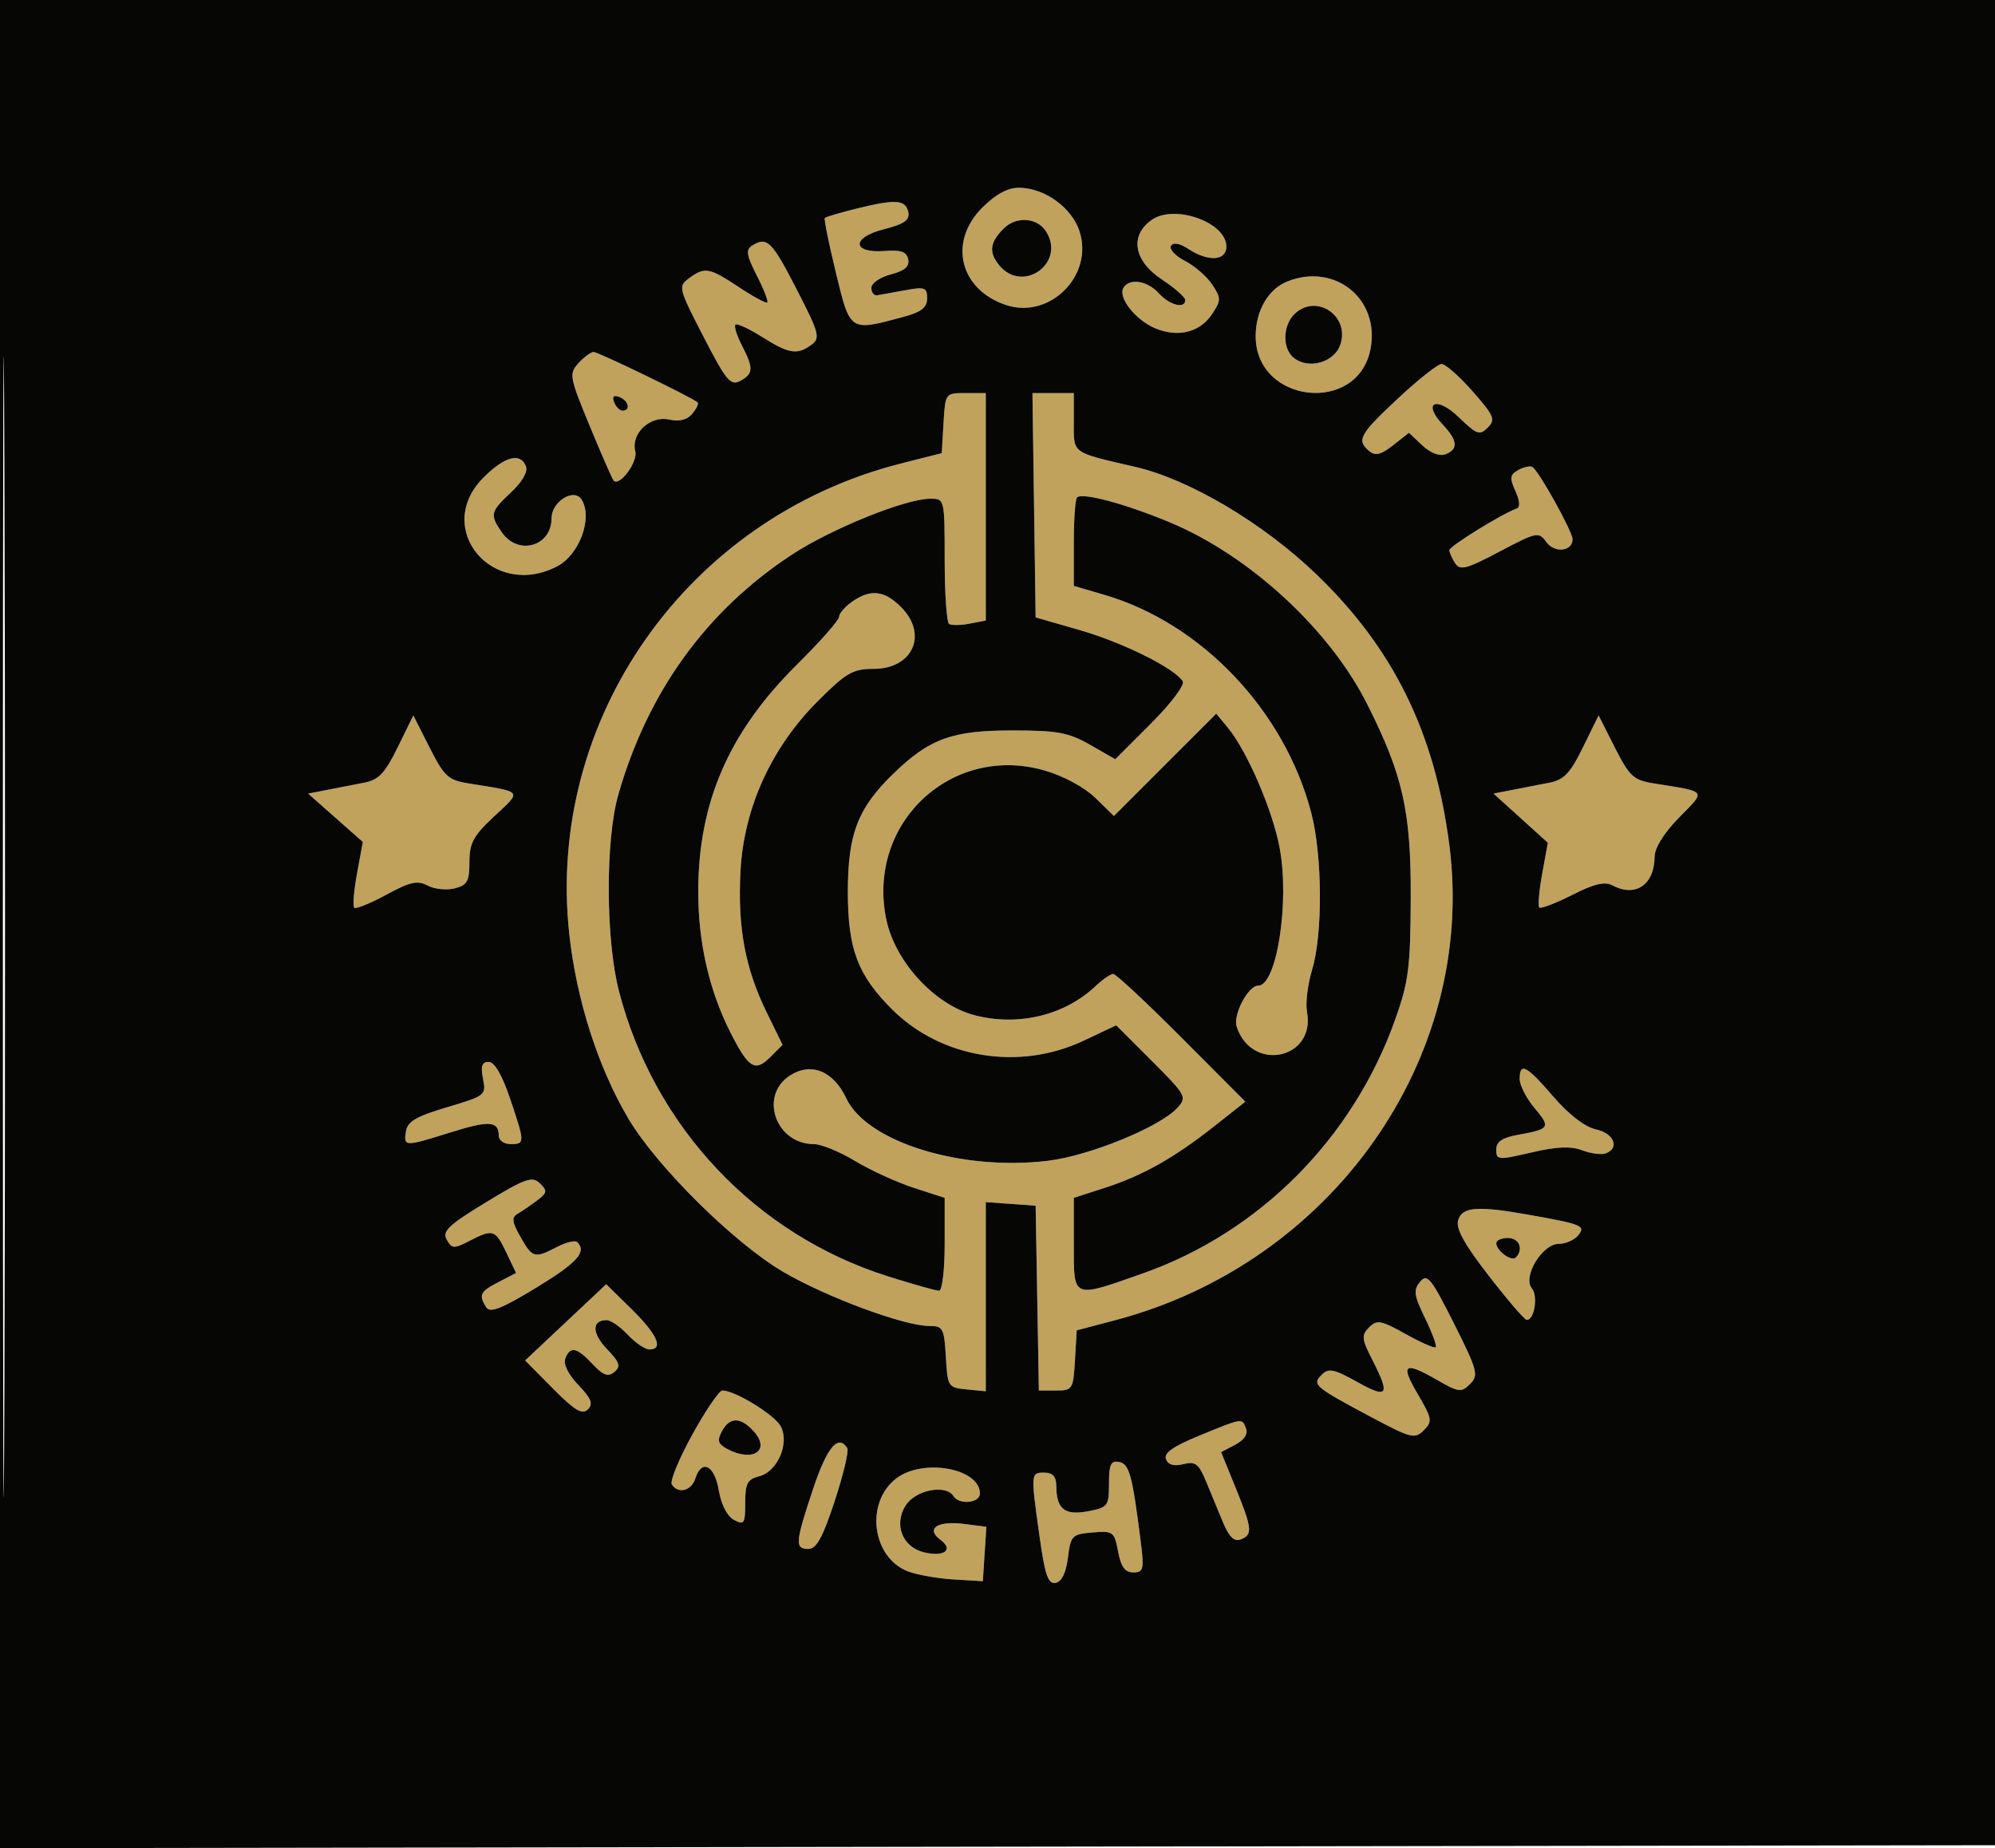 <svg xmlns="http://www.w3.org/2000/svg" width="340" height="315" viewBox="0 0 340 315" version="1.1"><path d="M 167.400 35.400 C 161.566 41.234, 163.568 49.382, 171.478 51.993 C 178.951 54.459, 186.441 46.896, 183.962 39.385 C 182.626 35.338, 177.976 32.009, 173.650 32.004 C 171.739 32.001, 169.680 33.120, 167.400 35.400 M 146.174 35.509 C 143.245 36.229, 140.722 36.972, 140.568 37.159 C 140.414 37.347, 141.268 41.550, 142.467 46.500 C 144.901 56.556, 144.788 56.481, 153.825 54.047 C 157.021 53.187, 158 52.437, 158 50.850 C 158 48.997, 157.602 48.852, 154.250 49.477 C 152.188 49.861, 150.050 50.249, 149.500 50.338 C 148.950 50.427, 148.500 49.854, 148.500 49.064 C 148.500 48.274, 149.992 47.241, 151.815 46.768 C 154.181 46.155, 155.029 45.422, 154.779 44.205 C 154.514 42.912, 153.560 42.567, 150.833 42.779 C 145.171 43.217, 145.027 40.482, 150.637 39.070 C 154.024 38.217, 155.053 37.516, 154.806 36.230 C 154.383 34.037, 152.725 33.899, 146.174 35.509 M 196.250 37.505 C 192.488 40.194, 193.226 44.460, 198 47.619 C 200.200 49.075, 202 50.656, 202 51.133 C 202 52.705, 199.343 52.036, 197.500 50 C 195.546 47.841, 192.513 47.360, 191.473 49.044 C 190.468 50.670, 193.522 54.559, 196.903 55.960 C 200.822 57.583, 204.538 56.634, 206.602 53.484 C 208.105 51.191, 208.105 50.809, 206.606 48.521 C 205.712 47.157, 203.621 45.338, 201.958 44.478 C 200.295 43.618, 199.216 42.460, 199.560 41.903 C 199.956 41.262, 201.055 41.461, 202.557 42.446 C 205.937 44.660, 209 44.459, 209 42.023 C 209 37.881, 200.124 34.735, 196.250 37.505 M 171.051 38.949 C 168.693 41.307, 168.479 42.971, 170.250 45.169 C 174.290 50.183, 181.776 44.760, 178.235 39.385 C 176.696 37.049, 173.165 36.835, 171.051 38.949 M 128.160 41.880 C 127.077 42.567, 127.233 43.537, 128.980 46.961 C 130.168 49.289, 130.976 51.357, 130.776 51.557 C 130.576 51.757, 128.407 50.591, 125.956 48.965 C 120.872 45.592, 120.122 45.456, 117.441 47.427 C 115.556 48.812, 115.628 49.102, 119.894 57.385 C 123.753 64.876, 124.515 65.795, 126.144 64.923 C 128.408 63.711, 128.451 62.774, 126.426 58.857 C 125.561 57.184, 125.068 55.598, 125.332 55.335 C 125.595 55.071, 127.645 56.013, 129.886 57.428 C 134.472 60.323, 135.885 60.545, 138.298 58.750 C 139.833 57.608, 139.612 56.789, 135.739 49.257 C 131.519 41.051, 130.710 40.264, 128.160 41.880 M 219.357 47.992 C 216.128 49.294, 214 52.993, 214 57.299 C 214 68.800, 231.463 70.710, 233.577 59.440 C 235.175 50.925, 227.466 44.719, 219.357 47.992 M 220.571 53.571 C 218.606 55.536, 218.538 59.372, 220.440 60.950 C 222.940 63.025, 227.349 61.826, 228.414 58.780 C 230.150 53.816, 224.247 49.895, 220.571 53.571 M 98.590 61.900 C 96.953 63.709, 97.047 64.227, 100.528 72.650 C 102.540 77.518, 104.366 81.685, 104.587 81.911 C 105.611 82.960, 108.737 78.711, 108.266 76.910 C 107.480 73.902, 110.793 70.796, 114.030 71.507 C 115.789 71.893, 117.119 71.561, 117.983 70.520 C 118.699 69.658, 119.108 68.790, 118.893 68.592 C 117.996 67.771, 101.974 60, 101.177 60 C 100.700 60, 99.536 60.855, 98.590 61.900 M 238.250 67.919 C 231.693 74.035, 231.143 75.044, 233.359 76.883 C 234.398 77.745, 235.352 77.511, 237.418 75.886 L 240.118 73.762 242.403 75.909 C 243.791 77.213, 245.339 77.807, 246.345 77.421 C 248.562 76.570, 248.430 75.086, 245.895 72.388 C 242.306 68.568, 244.795 67.409, 248.622 71.118 C 251.666 74.069, 252.177 74.252, 253.544 72.885 C 254.911 71.518, 254.641 70.874, 250.949 66.680 C 248.684 64.106, 246.306 62.020, 245.665 62.044 C 245.024 62.069, 241.688 64.712, 238.250 67.919 M 104.658 68.551 C 104.964 69.348, 105.616 70, 106.107 70 C 107.545 70, 107.133 68.265, 105.551 67.658 C 104.582 67.286, 104.286 67.582, 104.658 68.551 M 160.802 72.118 L 160.500 77.237 153.500 79.015 C 117.141 88.250, 92.991 122.566, 97.028 159.256 C 98.262 170.464, 101.925 181.904, 107.077 190.630 C 111.903 198.805, 125.108 211.878, 133.500 216.788 C 140.863 221.097, 154.103 226, 158.374 226 C 160.711 226, 160.918 226.385, 161.198 231.250 C 161.492 236.370, 161.581 236.508, 164.750 236.813 L 168 237.127 168 221.006 L 168 204.885 172.250 205.193 L 176.500 205.500 176.775 221.250 L 177.051 237 179.973 237 C 182.784 237, 182.907 236.804, 183.198 231.871 L 183.500 226.742 190 225.032 C 227.117 215.269, 251.715 180.277, 246.994 143.955 C 244.506 124.815, 237.468 110.503, 224.340 97.888 C 215.234 89.138, 202.743 81.725, 193.500 79.584 C 182.485 77.033, 183 77.407, 183 71.961 L 183 67 179.478 67 L 175.957 67 176.228 86.112 L 176.500 105.225 184.055 107.403 C 191.405 109.522, 200.203 113.901, 201.576 116.124 C 201.956 116.738, 199.566 119.914, 196.164 123.316 L 190.072 129.408 185.786 126.954 C 182.107 124.848, 180.224 124.500, 172.500 124.500 C 162.234 124.500, 158.409 125.896, 152.218 131.904 C 146.185 137.759, 144.500 142.146, 144.500 152 C 144.500 161.737, 146.160 166.160, 152.009 172.009 C 160.384 180.384, 173.693 182.569, 184.676 177.374 L 190.227 174.747 196.309 180.829 C 202.160 186.680, 202.325 186.983, 200.659 188.824 C 197.724 192.067, 185.684 196.995, 178.617 197.846 C 163.820 199.627, 147.736 194.647, 144.222 187.196 C 142.008 182.501, 138.198 180.985, 134.577 183.357 C 129.328 186.797, 132.238 195, 138.707 195 C 139.952 195, 143.114 196.296, 145.735 197.879 C 148.356 199.463, 152.863 201.524, 155.750 202.460 L 161 204.161 161 212.080 C 161 216.436, 160.573 220, 160.052 220 C 159.530 220, 155.593 218.891, 151.302 217.535 C 128.785 210.422, 111.477 192.068, 105.487 168.948 C 103.221 160.204, 103.156 143.232, 105.359 135.500 C 110.361 117.946, 120.402 104.060, 135 94.506 C 141.772 90.074, 154.348 85, 158.560 85 C 160.991 85, 161 85.039, 161 95.441 C 161 101.184, 161.340 106.092, 161.756 106.349 C 162.171 106.606, 163.746 106.580, 165.256 106.291 L 168 105.767 168 86.383 L 168 67 164.552 67 C 161.110 67, 161.104 67.009, 160.802 72.118 M 82.400 81.400 C 73.772 90.028, 83.896 102.242, 94.941 96.530 C 98.754 94.559, 101.070 88.237, 99.112 85.147 C 97.821 83.109, 94 85.493, 94 88.335 C 94 93.117, 88.342 94.754, 85.557 90.777 C 83.430 87.741, 83.545 87.227, 87.107 83.900 C 88.979 82.151, 89.985 80.403, 89.638 79.499 C 88.704 77.066, 86.032 77.768, 82.400 81.400 M 258.764 80.112 C 257.326 80.917, 257.252 81.459, 258.273 83.701 C 259.028 85.358, 259.108 86.468, 258.488 86.681 C 256.064 87.513, 247.002 93.113, 247.015 93.770 C 247.024 94.172, 247.466 95.175, 247.998 96 C 248.824 97.280, 249.934 96.988, 255.568 94.006 C 261.904 90.654, 262.226 90.588, 263.537 92.382 C 264.955 94.321, 268 93.995, 268 91.903 C 268 90.601, 262.269 80.284, 261.167 79.603 C 260.777 79.362, 259.695 79.591, 258.764 80.112 M 183.549 84.784 C 183.247 85.086, 183 88.601, 183 92.596 L 183 99.858 188.250 101.398 C 204.807 106.255, 218.942 121.163, 223.469 138.542 C 225.373 145.851, 225.449 159.189, 223.623 165.258 C 222.865 167.775, 222.468 170.996, 222.739 172.415 C 224.285 180.500, 213.353 182.860, 210.768 175 C 210.104 172.981, 212.708 168, 214.428 168 C 217.589 168, 219.808 153.795, 218.093 144.537 C 216.911 138.153, 212.563 128.046, 209.287 124.066 L 207.283 121.631 198.560 130.354 L 189.837 139.078 186.689 136 C 184.854 134.207, 181.270 132.262, 178.099 131.340 C 162.154 126.705, 147.640 140.315, 151.044 156.711 C 152.534 163.890, 159.250 171.214, 165.990 173.010 C 173.432 174.993, 181.397 173.099, 186.708 168.085 C 187.923 166.938, 189.280 166, 189.725 166 C 190.170 166, 195.417 170.898, 201.384 176.884 L 212.235 187.768 206.976 191.925 C 200.129 197.337, 194.725 200.379, 188.250 202.468 L 183 204.161 183 212.080 C 183 221.464, 182.653 221.317, 194.769 217.044 C 214.644 210.035, 230.549 194.048, 237.757 173.835 C 240.070 167.347, 240.379 164.941, 240.427 153 C 240.486 138.253, 239.090 132.064, 232.968 119.936 C 226.555 107.232, 212.958 94.711, 199.427 89.049 C 191.850 85.878, 184.444 83.889, 183.549 84.784 M 145.223 102.557 C 144 103.413, 143 104.576, 143 105.141 C 143 105.706, 139.738 109.404, 135.750 113.357 C 124.207 124.802, 119 136.814, 119 152 C 119 160.655, 120.870 168.836, 124.473 175.946 C 127.590 182.097, 128.675 182.769, 131.283 180.162 L 133.364 178.081 130.687 172.614 C 126.987 165.058, 125.691 158.101, 126.195 148.502 C 126.761 137.724, 131.446 127.424, 139.400 119.470 C 144.207 114.663, 145.355 114, 148.878 114 C 155.592 114, 158.199 108.108, 153.545 103.455 C 150.708 100.617, 148.355 100.363, 145.223 102.557 M 67.777 127.382 C 65.612 131.796, 64.538 132.928, 62.056 133.408 C 60.375 133.734, 57.542 134.285, 55.759 134.632 L 52.518 135.265 57.177 139.382 L 61.836 143.500 60.854 148.853 C 60.314 151.797, 60.095 154.429, 60.369 154.702 C 60.642 154.975, 63.094 153.985, 65.818 152.503 C 69.879 150.292, 71.148 150.009, 72.865 150.928 C 74.017 151.544, 76.093 151.764, 77.479 151.416 C 79.628 150.876, 80 150.215, 80 146.928 C 80 143.682, 80.670 142.447, 84.242 139.116 C 88.991 134.685, 89.280 135.045, 79.742 133.511 C 76.403 132.974, 75.677 132.297, 73.214 127.427 L 70.443 121.947 67.777 127.382 M 269.777 127.382 C 267.612 131.796, 266.538 132.928, 264.056 133.408 C 262.375 133.734, 259.546 134.283, 257.770 134.630 L 254.540 135.260 259.166 139.449 L 263.793 143.637 262.832 148.921 C 262.304 151.828, 262.081 154.414, 262.337 154.670 C 262.592 154.925, 265.104 153.968, 267.918 152.541 C 271.704 150.623, 273.504 150.199, 274.836 150.912 C 278.722 152.992, 281.955 150.788, 281.985 146.038 C 281.994 144.510, 283.575 141.971, 286.152 139.345 C 290.797 134.612, 291.103 135.016, 281.742 133.511 C 278.403 132.974, 277.677 132.297, 275.214 127.427 L 272.443 121.947 269.777 127.382 M 82.323 183.866 C 82.881 186.657, 82.718 186.786, 76.198 188.724 C 70.898 190.299, 69.433 191.162, 69.180 192.857 C 68.792 195.465, 68.928 195.467, 76.843 192.986 C 83.364 190.942, 85 191.057, 85 193.559 C 85 194.352, 85.900 195, 87 195 C 89.479 195, 89.476 194.799, 86.908 187.194 C 85.561 183.205, 84.271 181, 83.283 181 C 82.129 181, 81.892 181.708, 82.323 183.866 M 259 183.923 C 259 184.981, 260.137 187.197, 261.526 188.848 C 264.320 192.169, 264.156 192.439, 258.750 193.414 C 255.998 193.911, 255 194.587, 255 195.957 C 255 197.725, 255.311 197.750, 260.979 196.428 C 265.302 195.419, 267.703 195.317, 269.651 196.057 C 271.133 196.621, 272.942 196.852, 273.672 196.572 C 276.083 195.647, 275.057 193.171, 271.984 192.496 C 270.108 192.084, 267.368 189.976, 264.734 186.918 C 260.126 181.567, 259 180.979, 259 183.923 M 82.841 204.916 C 76.427 208.819, 75.338 209.853, 76.141 211.288 C 77.013 212.845, 77.362 212.864, 80 211.500 C 84.025 209.418, 84.410 209.540, 86.292 213.486 L 87.954 216.972 84.977 218.512 C 81.816 220.146, 81.536 220.719, 82.867 222.819 C 83.510 223.834, 85.464 223.068, 91.351 219.494 C 98.376 215.229, 100.045 213.378, 98.373 211.707 C 98.028 211.362, 96.476 211.737, 94.923 212.540 C 91.075 214.530, 90.759 214.442, 88.694 210.815 C 87.254 208.286, 87.153 207.490, 88.194 206.890 C 88.912 206.476, 90.400 205.459, 91.500 204.630 C 93.272 203.294, 93.329 202.959, 92 201.690 C 90.690 200.439, 89.532 200.847, 82.841 204.916 M 248.516 207.950 C 248.069 209.359, 249.510 211.988, 253.698 217.406 C 256.889 221.534, 259.807 224.931, 260.183 224.956 C 261.484 225.040, 262.160 220.897, 261.060 219.572 C 259.447 217.628, 262.836 212.015, 265.628 212.006 C 266.798 212.003, 268.284 211.363, 268.930 210.584 C 270.299 208.934, 269.698 208.681, 260.566 207.056 C 251.771 205.491, 249.237 205.679, 248.516 207.950 M 255 211.878 C 255 213.189, 257.585 215.082, 258.342 214.325 C 259.711 212.956, 258.922 211, 257 211 C 255.900 211, 255 211.395, 255 211.878 M 242.025 218.470 C 240.853 219.882, 240.975 220.768, 242.875 224.679 C 244.094 227.189, 244.914 229.419, 244.698 229.636 C 244.481 229.852, 242.174 228.838, 239.569 227.383 C 235.356 225.028, 234.669 224.902, 233.332 226.240 C 231.994 227.578, 232.058 228.194, 233.914 231.832 C 236.973 237.828, 236.528 238.466, 231.317 235.554 C 227.357 233.340, 226.424 233.147, 225.267 234.304 C 223.568 236.004, 223.961 236.340, 233.752 241.559 C 240.468 245.137, 241.126 245.302, 242.642 243.787 C 244.157 242.272, 244.080 241.812, 241.597 237.575 C 238.594 232.451, 239.307 231.966, 245.015 235.250 C 248.615 237.321, 249.055 237.372, 250.542 235.885 C 252.029 234.399, 251.810 233.578, 247.774 225.547 C 243.889 217.815, 243.236 217.011, 242.025 218.470 M 96.406 225.383 L 89.500 231.876 94.232 236.656 C 97.937 240.400, 99.226 241.174, 100.175 240.225 C 101.124 239.276, 100.775 238.374, 98.564 236.066 C 96.853 234.281, 95.976 232.504, 96.339 231.560 C 97.173 229.385, 98.281 229.606, 100.988 232.488 C 102.811 234.427, 103.628 234.724, 104.701 233.833 C 105.841 232.887, 105.622 232.215, 103.430 229.927 C 100.850 227.234, 100.829 225, 103.385 225 C 104.081 225, 105.708 226.125, 107 227.500 C 108.292 228.875, 109.945 230, 110.674 230 C 113.147 230, 112.015 227.431, 107.656 223.153 L 103.312 218.890 96.406 225.383 M 118.005 244.491 C 115.731 248.610, 114.151 252.435, 114.494 252.991 C 115.540 254.683, 117.828 254.118, 118.500 252 C 119.577 248.607, 121.776 249.713, 122.502 254.013 C 122.912 256.438, 123.936 258.430, 125.090 259.048 C 126.819 259.974, 127 259.699, 127 256.144 C 127 252.845, 127.380 252.122, 129.373 251.621 C 132.505 250.835, 134.597 245.984, 133.050 243.094 C 132.003 241.137, 125.254 237, 123.110 237 C 122.576 237, 120.279 240.371, 118.005 244.491 M 123.022 243.958 C 122.181 245.531, 122.358 246.121, 123.922 246.958 C 128.305 249.304, 131.418 247.224, 128.443 243.937 C 126.208 241.468, 124.351 241.475, 123.022 243.958 M 204.330 244.723 C 199.919 246.532, 198.318 247.666, 198.715 248.701 C 199.087 249.669, 200.067 249.949, 201.675 249.546 C 203.717 249.033, 204.297 249.472, 205.539 252.471 C 206.343 254.412, 207.650 257.570, 208.445 259.490 C 209.469 261.963, 210.342 262.806, 211.445 262.383 C 213.522 261.586, 213.417 260.546, 210.547 253.501 L 208.103 247.502 210.515 246.238 C 212.017 245.451, 212.712 244.413, 212.357 243.487 C 211.657 241.664, 211.871 241.631, 204.330 244.723 M 138.582 253.753 C 135.519 262.950, 135.438 264, 137.788 264 C 139.140 264, 140.227 262.013, 142.250 255.843 C 143.721 251.357, 144.689 247.307, 144.403 246.843 C 142.875 244.371, 140.943 246.665, 138.582 253.753 M 189 252.881 C 189 256.716, 188.827 256.942, 185.390 257.587 C 181.429 258.330, 180.042 257.211, 180.015 253.250 C 180.005 251.672, 179.403 251, 178 251 C 175.655 251, 175.653 251.033, 177.156 261.793 C 178.089 268.470, 178.625 270.027, 179.908 269.783 C 180.938 269.587, 181.676 268.072, 182 265.490 C 182.473 261.718, 182.702 261.483, 186.194 261.193 C 189.715 260.900, 189.919 261.053, 190.555 264.443 C 191.045 267.055, 191.734 268, 193.146 268 C 194.883 268, 195.005 267.493, 194.406 262.750 C 192.966 251.352, 192.469 249.521, 190.724 249.185 C 189.322 248.915, 189 249.607, 189 252.881 M 152.672 252.043 C 147.429 256.168, 148.622 265.437, 154.703 267.810 C 156.241 268.410, 159.750 269.036, 162.500 269.201 L 167.500 269.500 167.800 264.865 L 168.100 260.231 164.300 259.746 C 159.723 259.162, 157.700 260.544, 160.310 262.471 C 162.611 264.171, 160.863 265.433, 157.409 264.567 C 153.748 263.648, 152.278 259.751, 154.381 256.541 C 156.101 253.917, 161.229 252.943, 162.500 255 C 163.449 256.536, 167 256.186, 167 254.557 C 167 250.223, 157.177 248.500, 152.672 252.043" stroke="none" fill="#c0a25c" fill-rule="evenodd"/><path d="M 0 157.503 L 0 315.006 170.250 314.753 L 340.500 314.500 340.753 157.250 L 341.006 0 170.503 0 L 0 0 0 157.503 M 0.488 158 C 0.488 244.625, 0.606 280.063, 0.750 236.750 C 0.894 193.438, 0.894 122.563, 0.750 79.250 C 0.606 35.938, 0.488 71.375, 0.488 158 M 167.400 35.400 C 161.566 41.234, 163.568 49.382, 171.478 51.993 C 178.951 54.459, 186.441 46.896, 183.962 39.385 C 182.626 35.338, 177.976 32.009, 173.650 32.004 C 171.739 32.001, 169.680 33.120, 167.400 35.400 M 146.174 35.509 C 143.245 36.229, 140.722 36.972, 140.568 37.159 C 140.414 37.347, 141.268 41.550, 142.467 46.500 C 144.901 56.556, 144.788 56.481, 153.825 54.047 C 157.021 53.187, 158 52.437, 158 50.850 C 158 48.997, 157.602 48.852, 154.250 49.477 C 152.188 49.861, 150.050 50.249, 149.500 50.338 C 148.950 50.427, 148.500 49.854, 148.500 49.064 C 148.500 48.274, 149.992 47.241, 151.815 46.768 C 154.181 46.155, 155.029 45.422, 154.779 44.205 C 154.514 42.912, 153.560 42.567, 150.833 42.779 C 145.171 43.217, 145.027 40.482, 150.637 39.070 C 154.024 38.217, 155.053 37.516, 154.806 36.230 C 154.383 34.037, 152.725 33.899, 146.174 35.509 M 196.250 37.505 C 192.488 40.194, 193.226 44.460, 198 47.619 C 200.200 49.075, 202 50.656, 202 51.133 C 202 52.705, 199.343 52.036, 197.500 50 C 195.546 47.841, 192.513 47.360, 191.473 49.044 C 190.468 50.670, 193.522 54.559, 196.903 55.960 C 200.822 57.583, 204.538 56.634, 206.602 53.484 C 208.105 51.191, 208.105 50.809, 206.606 48.521 C 205.712 47.157, 203.621 45.338, 201.958 44.478 C 200.295 43.618, 199.216 42.460, 199.560 41.903 C 199.956 41.262, 201.055 41.461, 202.557 42.446 C 205.937 44.660, 209 44.459, 209 42.023 C 209 37.881, 200.124 34.735, 196.250 37.505 M 171.051 38.949 C 168.693 41.307, 168.479 42.971, 170.250 45.169 C 174.290 50.183, 181.776 44.760, 178.235 39.385 C 176.696 37.049, 173.165 36.835, 171.051 38.949 M 128.160 41.880 C 127.077 42.567, 127.233 43.537, 128.980 46.961 C 130.168 49.289, 130.976 51.357, 130.776 51.557 C 130.576 51.757, 128.407 50.591, 125.956 48.965 C 120.872 45.592, 120.122 45.456, 117.441 47.427 C 115.556 48.812, 115.628 49.102, 119.894 57.385 C 123.753 64.876, 124.515 65.795, 126.144 64.923 C 128.408 63.711, 128.451 62.774, 126.426 58.857 C 125.561 57.184, 125.068 55.598, 125.332 55.335 C 125.595 55.071, 127.645 56.013, 129.886 57.428 C 134.472 60.323, 135.885 60.545, 138.298 58.750 C 139.833 57.608, 139.612 56.789, 135.739 49.257 C 131.519 41.051, 130.710 40.264, 128.160 41.880 M 219.357 47.992 C 216.128 49.294, 214 52.993, 214 57.299 C 214 68.800, 231.463 70.710, 233.577 59.440 C 235.175 50.925, 227.466 44.719, 219.357 47.992 M 220.571 53.571 C 218.606 55.536, 218.538 59.372, 220.440 60.950 C 222.940 63.025, 227.349 61.826, 228.414 58.780 C 230.150 53.816, 224.247 49.895, 220.571 53.571 M 98.590 61.900 C 96.953 63.709, 97.047 64.227, 100.528 72.650 C 102.540 77.518, 104.366 81.685, 104.587 81.911 C 105.611 82.960, 108.737 78.711, 108.266 76.910 C 107.480 73.902, 110.793 70.796, 114.030 71.507 C 115.789 71.893, 117.119 71.561, 117.983 70.520 C 118.699 69.658, 119.108 68.790, 118.893 68.592 C 117.996 67.771, 101.974 60, 101.177 60 C 100.700 60, 99.536 60.855, 98.590 61.900 M 238.250 67.919 C 231.693 74.035, 231.143 75.044, 233.359 76.883 C 234.398 77.745, 235.352 77.511, 237.418 75.886 L 240.118 73.762 242.403 75.909 C 243.791 77.213, 245.339 77.807, 246.345 77.421 C 248.562 76.570, 248.430 75.086, 245.895 72.388 C 242.306 68.568, 244.795 67.409, 248.622 71.118 C 251.666 74.069, 252.177 74.252, 253.544 72.885 C 254.911 71.518, 254.641 70.874, 250.949 66.680 C 248.684 64.106, 246.306 62.020, 245.665 62.044 C 245.024 62.069, 241.688 64.712, 238.250 67.919 M 104.658 68.551 C 104.964 69.348, 105.616 70, 106.107 70 C 107.545 70, 107.133 68.265, 105.551 67.658 C 104.582 67.286, 104.286 67.582, 104.658 68.551 M 160.802 72.118 L 160.500 77.237 153.500 79.015 C 117.141 88.250, 92.991 122.566, 97.028 159.256 C 98.262 170.464, 101.925 181.904, 107.077 190.630 C 111.903 198.805, 125.108 211.878, 133.500 216.788 C 140.863 221.097, 154.103 226, 158.374 226 C 160.711 226, 160.918 226.385, 161.198 231.250 C 161.492 236.370, 161.581 236.508, 164.750 236.813 L 168 237.127 168 221.006 L 168 204.885 172.250 205.193 L 176.500 205.500 176.775 221.250 L 177.051 237 179.973 237 C 182.784 237, 182.907 236.804, 183.198 231.871 L 183.500 226.742 190 225.032 C 227.117 215.269, 251.715 180.277, 246.994 143.955 C 244.506 124.815, 237.468 110.503, 224.340 97.888 C 215.234 89.138, 202.743 81.725, 193.500 79.584 C 182.485 77.033, 183 77.407, 183 71.961 L 183 67 179.478 67 L 175.957 67 176.228 86.112 L 176.500 105.225 184.055 107.403 C 191.405 109.522, 200.203 113.901, 201.576 116.124 C 201.956 116.738, 199.566 119.914, 196.164 123.316 L 190.072 129.408 185.786 126.954 C 182.107 124.848, 180.224 124.500, 172.500 124.500 C 162.234 124.500, 158.409 125.896, 152.218 131.904 C 146.185 137.759, 144.500 142.146, 144.500 152 C 144.500 161.737, 146.160 166.160, 152.009 172.009 C 160.384 180.384, 173.693 182.569, 184.676 177.374 L 190.227 174.747 196.309 180.829 C 202.160 186.680, 202.325 186.983, 200.659 188.824 C 197.724 192.067, 185.684 196.995, 178.617 197.846 C 163.820 199.627, 147.736 194.647, 144.222 187.196 C 142.008 182.501, 138.198 180.985, 134.577 183.357 C 129.328 186.797, 132.238 195, 138.707 195 C 139.952 195, 143.114 196.296, 145.735 197.879 C 148.356 199.463, 152.863 201.524, 155.750 202.460 L 161 204.161 161 212.080 C 161 216.436, 160.573 220, 160.052 220 C 159.530 220, 155.593 218.891, 151.302 217.535 C 128.785 210.422, 111.477 192.068, 105.487 168.948 C 103.221 160.204, 103.156 143.232, 105.359 135.500 C 110.361 117.946, 120.402 104.060, 135 94.506 C 141.772 90.074, 154.348 85, 158.560 85 C 160.991 85, 161 85.039, 161 95.441 C 161 101.184, 161.340 106.092, 161.756 106.349 C 162.171 106.606, 163.746 106.580, 165.256 106.291 L 168 105.767 168 86.383 L 168 67 164.552 67 C 161.110 67, 161.104 67.009, 160.802 72.118 M 82.400 81.400 C 73.772 90.028, 83.896 102.242, 94.941 96.530 C 98.754 94.559, 101.070 88.237, 99.112 85.147 C 97.821 83.109, 94 85.493, 94 88.335 C 94 93.117, 88.342 94.754, 85.557 90.777 C 83.430 87.741, 83.545 87.227, 87.107 83.900 C 88.979 82.151, 89.985 80.403, 89.638 79.499 C 88.704 77.066, 86.032 77.768, 82.400 81.400 M 258.764 80.112 C 257.326 80.917, 257.252 81.459, 258.273 83.701 C 259.028 85.358, 259.108 86.468, 258.488 86.681 C 256.064 87.513, 247.002 93.113, 247.015 93.770 C 247.024 94.172, 247.466 95.175, 247.998 96 C 248.824 97.280, 249.934 96.988, 255.568 94.006 C 261.904 90.654, 262.226 90.588, 263.537 92.382 C 264.955 94.321, 268 93.995, 268 91.903 C 268 90.601, 262.269 80.284, 261.167 79.603 C 260.777 79.362, 259.695 79.591, 258.764 80.112 M 183.549 84.784 C 183.247 85.086, 183 88.601, 183 92.596 L 183 99.858 188.250 101.398 C 204.807 106.255, 218.942 121.163, 223.469 138.542 C 225.373 145.851, 225.449 159.189, 223.623 165.258 C 222.865 167.775, 222.468 170.996, 222.739 172.415 C 224.285 180.500, 213.353 182.860, 210.768 175 C 210.104 172.981, 212.708 168, 214.428 168 C 217.589 168, 219.808 153.795, 218.093 144.537 C 216.911 138.153, 212.563 128.046, 209.287 124.066 L 207.283 121.631 198.560 130.354 L 189.837 139.078 186.689 136 C 184.854 134.207, 181.270 132.262, 178.099 131.340 C 162.154 126.705, 147.640 140.315, 151.044 156.711 C 152.534 163.890, 159.250 171.214, 165.990 173.010 C 173.432 174.993, 181.397 173.099, 186.708 168.085 C 187.923 166.938, 189.280 166, 189.725 166 C 190.170 166, 195.417 170.898, 201.384 176.884 L 212.235 187.768 206.976 191.925 C 200.129 197.337, 194.725 200.379, 188.250 202.468 L 183 204.161 183 212.080 C 183 221.464, 182.653 221.317, 194.769 217.044 C 214.644 210.035, 230.549 194.048, 237.757 173.835 C 240.070 167.347, 240.379 164.941, 240.427 153 C 240.486 138.253, 239.090 132.064, 232.968 119.936 C 226.555 107.232, 212.958 94.711, 199.427 89.049 C 191.850 85.878, 184.444 83.889, 183.549 84.784 M 145.223 102.557 C 144 103.413, 143 104.576, 143 105.141 C 143 105.706, 139.738 109.404, 135.750 113.357 C 124.207 124.802, 119 136.814, 119 152 C 119 160.655, 120.870 168.836, 124.473 175.946 C 127.590 182.097, 128.675 182.769, 131.283 180.162 L 133.364 178.081 130.687 172.614 C 126.987 165.058, 125.691 158.101, 126.195 148.502 C 126.761 137.724, 131.446 127.424, 139.400 119.470 C 144.207 114.663, 145.355 114, 148.878 114 C 155.592 114, 158.199 108.108, 153.545 103.455 C 150.708 100.617, 148.355 100.363, 145.223 102.557 M 67.777 127.382 C 65.612 131.796, 64.538 132.928, 62.056 133.408 C 60.375 133.734, 57.542 134.285, 55.759 134.632 L 52.518 135.265 57.177 139.382 L 61.836 143.500 60.854 148.853 C 60.314 151.797, 60.095 154.429, 60.369 154.702 C 60.642 154.975, 63.094 153.985, 65.818 152.503 C 69.879 150.292, 71.148 150.009, 72.865 150.928 C 74.017 151.544, 76.093 151.764, 77.479 151.416 C 79.628 150.876, 80 150.215, 80 146.928 C 80 143.682, 80.670 142.447, 84.242 139.116 C 88.991 134.685, 89.280 135.045, 79.742 133.511 C 76.403 132.974, 75.677 132.297, 73.214 127.427 L 70.443 121.947 67.777 127.382 M 269.777 127.382 C 267.612 131.796, 266.538 132.928, 264.056 133.408 C 262.375 133.734, 259.546 134.283, 257.770 134.630 L 254.540 135.260 259.166 139.449 L 263.793 143.637 262.832 148.921 C 262.304 151.828, 262.081 154.414, 262.337 154.670 C 262.592 154.925, 265.104 153.968, 267.918 152.541 C 271.704 150.623, 273.504 150.199, 274.836 150.912 C 278.722 152.992, 281.955 150.788, 281.985 146.038 C 281.994 144.510, 283.575 141.971, 286.152 139.345 C 290.797 134.612, 291.103 135.016, 281.742 133.511 C 278.403 132.974, 277.677 132.297, 275.214 127.427 L 272.443 121.947 269.777 127.382 M 82.323 183.866 C 82.881 186.657, 82.718 186.786, 76.198 188.724 C 70.898 190.299, 69.433 191.162, 69.180 192.857 C 68.792 195.465, 68.928 195.467, 76.843 192.986 C 83.364 190.942, 85 191.057, 85 193.559 C 85 194.352, 85.900 195, 87 195 C 89.479 195, 89.476 194.799, 86.908 187.194 C 85.561 183.205, 84.271 181, 83.283 181 C 82.129 181, 81.892 181.708, 82.323 183.866 M 259 183.923 C 259 184.981, 260.137 187.197, 261.526 188.848 C 264.320 192.169, 264.156 192.439, 258.750 193.414 C 255.998 193.911, 255 194.587, 255 195.957 C 255 197.725, 255.311 197.750, 260.979 196.428 C 265.302 195.419, 267.703 195.317, 269.651 196.057 C 271.133 196.621, 272.942 196.852, 273.672 196.572 C 276.083 195.647, 275.057 193.171, 271.984 192.496 C 270.108 192.084, 267.368 189.976, 264.734 186.918 C 260.126 181.567, 259 180.979, 259 183.923 M 82.841 204.916 C 76.427 208.819, 75.338 209.853, 76.141 211.288 C 77.013 212.845, 77.362 212.864, 80 211.500 C 84.025 209.418, 84.410 209.540, 86.292 213.486 L 87.954 216.972 84.977 218.512 C 81.816 220.146, 81.536 220.719, 82.867 222.819 C 83.510 223.834, 85.464 223.068, 91.351 219.494 C 98.376 215.229, 100.045 213.378, 98.373 211.707 C 98.028 211.362, 96.476 211.737, 94.923 212.540 C 91.075 214.530, 90.759 214.442, 88.694 210.815 C 87.254 208.286, 87.153 207.490, 88.194 206.890 C 88.912 206.476, 90.400 205.459, 91.500 204.630 C 93.272 203.294, 93.329 202.959, 92 201.690 C 90.690 200.439, 89.532 200.847, 82.841 204.916 M 248.516 207.950 C 248.069 209.359, 249.510 211.988, 253.698 217.406 C 256.889 221.534, 259.807 224.931, 260.183 224.956 C 261.484 225.040, 262.160 220.897, 261.060 219.572 C 259.447 217.628, 262.836 212.015, 265.628 212.006 C 266.798 212.003, 268.284 211.363, 268.930 210.584 C 270.299 208.934, 269.698 208.681, 260.566 207.056 C 251.771 205.491, 249.237 205.679, 248.516 207.950 M 255 211.878 C 255 213.189, 257.585 215.082, 258.342 214.325 C 259.711 212.956, 258.922 211, 257 211 C 255.900 211, 255 211.395, 255 211.878 M 242.025 218.470 C 240.853 219.882, 240.975 220.768, 242.875 224.679 C 244.094 227.189, 244.914 229.419, 244.698 229.636 C 244.481 229.852, 242.174 228.838, 239.569 227.383 C 235.356 225.028, 234.669 224.902, 233.332 226.240 C 231.994 227.578, 232.058 228.194, 233.914 231.832 C 236.973 237.828, 236.528 238.466, 231.317 235.554 C 227.357 233.340, 226.424 233.147, 225.267 234.304 C 223.568 236.004, 223.961 236.340, 233.752 241.559 C 240.468 245.137, 241.126 245.302, 242.642 243.787 C 244.157 242.272, 244.080 241.812, 241.597 237.575 C 238.594 232.451, 239.307 231.966, 245.015 235.250 C 248.615 237.321, 249.055 237.372, 250.542 235.885 C 252.029 234.399, 251.810 233.578, 247.774 225.547 C 243.889 217.815, 243.236 217.011, 242.025 218.470 M 96.406 225.383 L 89.500 231.876 94.232 236.656 C 97.937 240.400, 99.226 241.174, 100.175 240.225 C 101.124 239.276, 100.775 238.374, 98.564 236.066 C 96.853 234.281, 95.976 232.504, 96.339 231.560 C 97.173 229.385, 98.281 229.606, 100.988 232.488 C 102.811 234.427, 103.628 234.724, 104.701 233.833 C 105.841 232.887, 105.622 232.215, 103.430 229.927 C 100.850 227.234, 100.829 225, 103.385 225 C 104.081 225, 105.708 226.125, 107 227.500 C 108.292 228.875, 109.945 230, 110.674 230 C 113.147 230, 112.015 227.431, 107.656 223.153 L 103.312 218.890 96.406 225.383 M 118.005 244.491 C 115.731 248.610, 114.151 252.435, 114.494 252.991 C 115.540 254.683, 117.828 254.118, 118.500 252 C 119.577 248.607, 121.776 249.713, 122.502 254.013 C 122.912 256.438, 123.936 258.430, 125.090 259.048 C 126.819 259.974, 127 259.699, 127 256.144 C 127 252.845, 127.380 252.122, 129.373 251.621 C 132.505 250.835, 134.597 245.984, 133.050 243.094 C 132.003 241.137, 125.254 237, 123.110 237 C 122.576 237, 120.279 240.371, 118.005 244.491 M 123.022 243.958 C 122.181 245.531, 122.358 246.121, 123.922 246.958 C 128.305 249.304, 131.418 247.224, 128.443 243.937 C 126.208 241.468, 124.351 241.475, 123.022 243.958 M 204.330 244.723 C 199.919 246.532, 198.318 247.666, 198.715 248.701 C 199.087 249.669, 200.067 249.949, 201.675 249.546 C 203.717 249.033, 204.297 249.472, 205.539 252.471 C 206.343 254.412, 207.650 257.570, 208.445 259.490 C 209.469 261.963, 210.342 262.806, 211.445 262.383 C 213.522 261.586, 213.417 260.546, 210.547 253.501 L 208.103 247.502 210.515 246.238 C 212.017 245.451, 212.712 244.413, 212.357 243.487 C 211.657 241.664, 211.871 241.631, 204.330 244.723 M 138.582 253.753 C 135.519 262.950, 135.438 264, 137.788 264 C 139.140 264, 140.227 262.013, 142.250 255.843 C 143.721 251.357, 144.689 247.307, 144.403 246.843 C 142.875 244.371, 140.943 246.665, 138.582 253.753 M 189 252.881 C 189 256.716, 188.827 256.942, 185.390 257.587 C 181.429 258.330, 180.042 257.211, 180.015 253.250 C 180.005 251.672, 179.403 251, 178 251 C 175.655 251, 175.653 251.033, 177.156 261.793 C 178.089 268.470, 178.625 270.027, 179.908 269.783 C 180.938 269.587, 181.676 268.072, 182 265.490 C 182.473 261.718, 182.702 261.483, 186.194 261.193 C 189.715 260.900, 189.919 261.053, 190.555 264.443 C 191.045 267.055, 191.734 268, 193.146 268 C 194.883 268, 195.005 267.493, 194.406 262.750 C 192.966 251.352, 192.469 249.521, 190.724 249.185 C 189.322 248.915, 189 249.607, 189 252.881 M 152.672 252.043 C 147.429 256.168, 148.622 265.437, 154.703 267.810 C 156.241 268.410, 159.750 269.036, 162.500 269.201 L 167.500 269.500 167.800 264.865 L 168.100 260.231 164.300 259.746 C 159.723 259.162, 157.700 260.544, 160.310 262.471 C 162.611 264.171, 160.863 265.433, 157.409 264.567 C 153.748 263.648, 152.278 259.751, 154.381 256.541 C 156.101 253.917, 161.229 252.943, 162.500 255 C 163.449 256.536, 167 256.186, 167 254.557 C 167 250.223, 157.177 248.500, 152.672 252.043" stroke="none" fill="#060604" fill-rule="evenodd"/></svg>